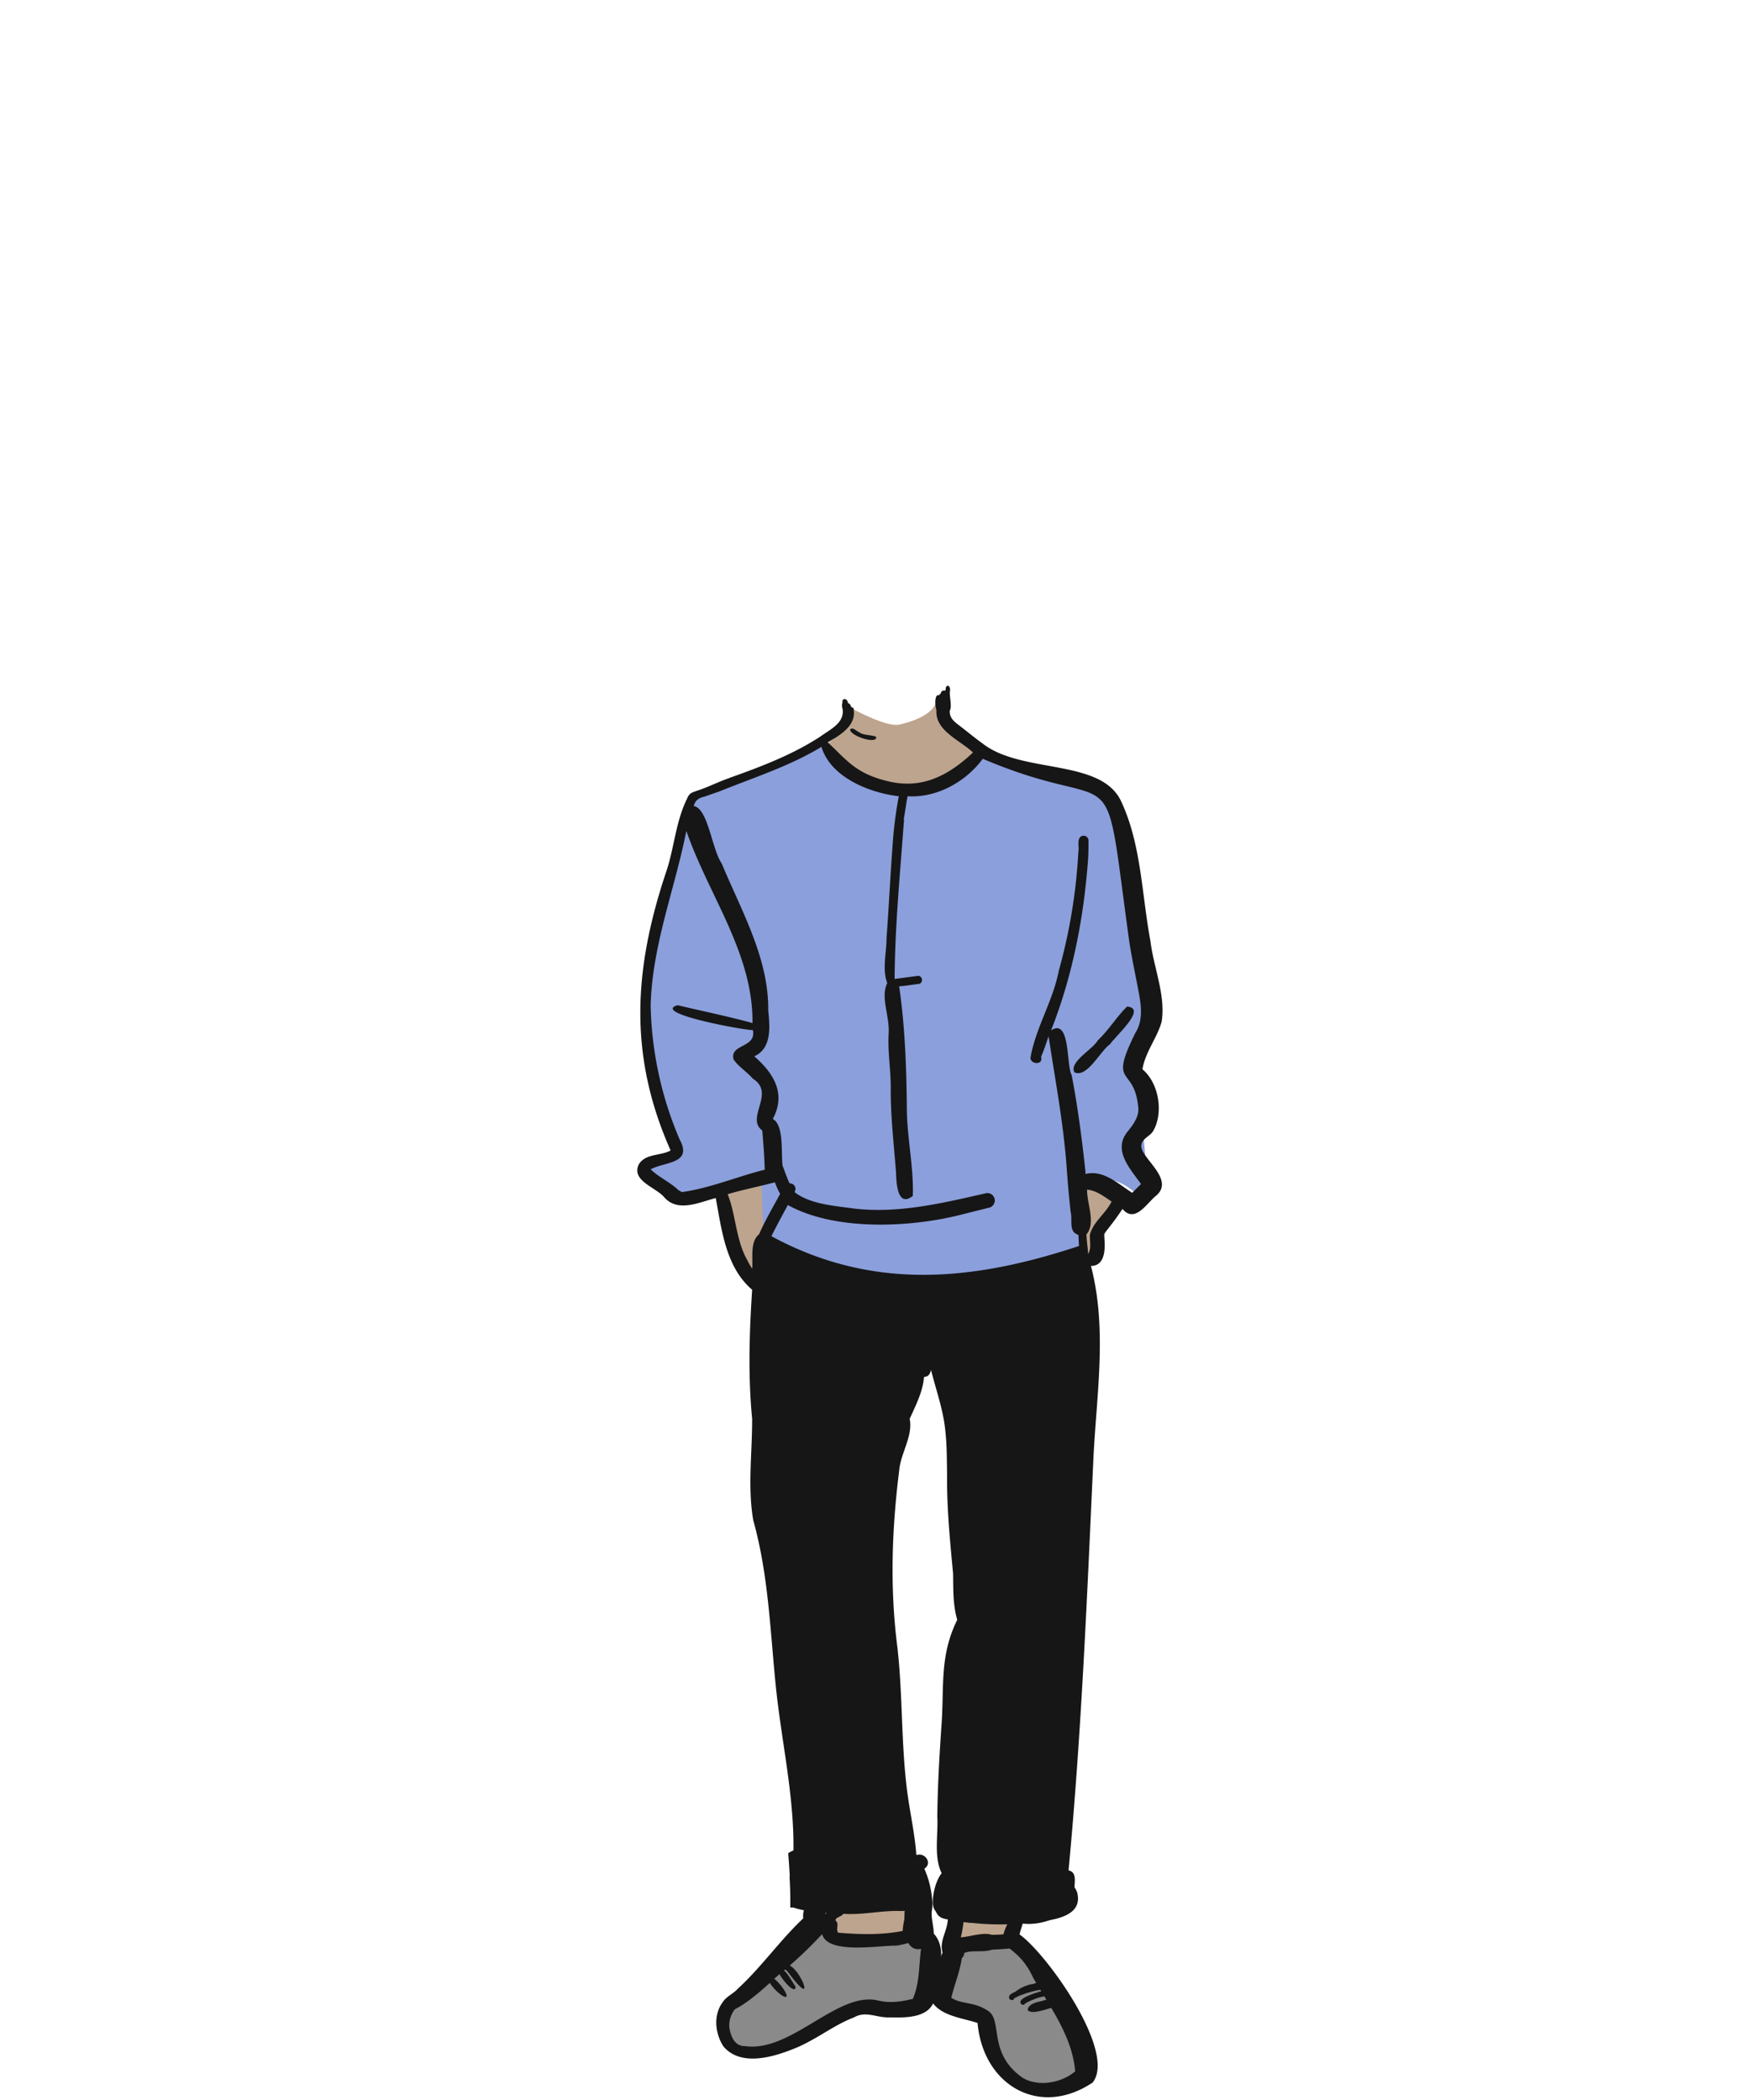 <svg xmlns="http://www.w3.org/2000/svg" viewBox="0 0 500 600"><path d="M242,201.7c7.6,4.1,12.7,5.9,15.1,5.3,10.9-2.6,9.8-6.8,10.9-6.4.5,4.6,4.6,9.4,10.9,15-7.2,15.3-35.2,14.6-43.7-2.2C240.8,208.9,244,207.8,242,201.7Z" fill="#bda48e" fill-rule="evenodd"/><path d="M204.8,340.5c12.4-4.9,21.3-8.5,19.6,1.5-.5,3-4.2,8.1-5.9,12.5s-2.3,10.3-2.6,10.7C211.6,369.3,208.6,351.6,204.8,340.5Z" fill="#bda48e" fill-rule="evenodd"/><path d="M233.1,547.5q-26.7,24.4-26.7,26.7c-.6,20.9,18.1,9.8,40.2-.9,14.2-.3,22.7-2.8,18-17C270.2,552.5,242.5,549.7,233.1,547.5Z" fill="#161616" fill-rule="evenodd" opacity="0.5" style="isolation:isolate"/><path d="M273.3,555.3c-10.8,20.4-5.2,13.2,7.9,21.1,0,0,1.6,11.4,8.7,17.8,4.4,3.4,25.4,2.6,20.6-8.1-1.7-6.1-8.5-16.7-20.6-31.7Z" fill="#161616" fill-rule="evenodd" opacity="0.5" style="isolation:isolate"/><path d="M308.2,338.3c9.6.7,15.9.6,9.4,8.4-2.4,3.6-1.6,9.3-3.6,11.6s-4.7,5.1-4.7,2.1S308.9,351,308.2,338.3Z" fill="#bda48e" fill-rule="evenodd"/><path d="M234.7,213.4c-23,8.5-35.2,13.5-36.4,14.9-6.5,11.8-24.9,66.3-4.9,99.9-14.2,6.7-11.7,5.5,0,15.7l24.2-5.8.6,17.3c40.5,17.4,47.6,16,91.1,2.9l-3.2-40.5c1.8,30,7.9,10.4,21.3,26.1,1.9-1-2.6-33.3-1.8-34.5s-2.8-13.9,3.5-15.9c2.6-.9,1.5-20.9-8.7-61-.8-9.3-35.4-13.6-41.5-16.9C268.5,231.3,245,230.1,234.7,213.4Z" fill="#8b9fdc" fill-rule="evenodd"/><path d="M233.1,542.7c20.1-3,30.1-3.3,30.1-1s2.2,12.2-5.5,12.2-22.5,1-22.5-2S234.5,546.8,233.1,542.7Z" fill="#bda48e" fill-rule="evenodd"/><path d="M272.1,541.9q-1.1,12.9,0,12.9c1.2,0,15.6,1.5,16.3-.9C292.9,540.8,292.9,546.6,272.1,541.9Z" fill="#bda48e" fill-rule="evenodd"/><path d="M322,287.6c-2.9,2.8-5.2,6.7-8.3,9.6-1.5,2.7-8.4,6.2-6.7,9.2,3.7,1.6,7.3-6.1,10.2-8.1,1.2-2,10.8-10.3,4.8-10.7" fill="#161616" fill-rule="evenodd"/><path d="M212.9,584.6c-3,.1-4.1-2.8-4.5-5.2-.4-4.2,2.6-7,5.8-9a120.3,120.3,0,0,0,20.7-17.8c1.5,5.8,15.9,3.3,20.7,3.3,2,.1,6.8-2.1,7.8-.5-1,5.2-.4,10.7-2.6,15.7-3.3.8-6.4,1.3-9.8.5-11.6-2.9-24.9,14.9-38.1,13Zm61.9-32.3c.2-1.1.4-2.2.5-3.2a74.9,74.9,0,0,0,12.5.7c-3.9,8,2.6,4.8,7.4,15.3,4.9,8.5,11.1,16.6,12,26.7-3.8,3.3-10.6,4.6-15.1,1.8-9.9-7-5.6-16.2-9.7-19s-7.4-1.8-10.6-3.8c.9-3.8,2.4-7.3,3-11.3a2.1,2.1,0,0,0,.7-1.5c2.9-1.3,8.8.9,9.6-3.1-.8-4.3-7.7-1.4-10.6-1.4l.3-1.2ZM257.4,546a5.2,5.2,0,0,0,1.7-.2,24.7,24.7,0,0,0-1.2,5.9c-6.1,1.2-12.3,1-18.4.5-.8-.9.3-2.4-.6-3.3s1.9-1.4,2-2.1C246.4,547.2,251.9,545.8,257.4,546Zm18.4-.7c.2-1.1.3-2.2.5-3.4a1.3,1.3,0,0,0,.2-2.5.4.4,0,0,0,.1-.3c7.7,2.6,16.9,3.6,24.8,1.2-.1.4-.1.8-.2,1.2-6.7,5.8-17,3.9-25.4,3.8Zm-4.5-.5h-.5a58.5,58.5,0,0,1,1.2-7.3h.3c-.6,2.4-.6,4.9-1,7.3Zm-9.5-14.9c-.4-5.7-1.7-11.5-2.5-17.3-1.9-14-1.3-27.8-2.9-41.9-2.2-17.2-1.6-34,.6-51.3.6-4.5,3.9-9.5,2.9-14,1.7-3.8,3.8-7.8,4.1-12,1.3,0,1.8-1,2-2,1.3,5.2,3.2,10.6,3.9,15.8s.6,9.5.7,14.2c-.1,9.5.8,18.5,1.7,28.1.1,4.5-.1,8.9,1.2,13.3-5.1,10.3-3.7,19-4.5,30.1-.6,8.8-1.1,17.1-1.2,26.2.3,5.2-1.1,11.4,1.3,16.2-.4,4.4-5,12.4,1.7,13.1-.1,3.3-2.5,6.2-1.5,9.5a4,4,0,0,0-.4,1.3c.3-4.6-2.3-9.4-7.7-8.2a41.4,41.4,0,0,1,2.5-11.6c.7-.6,1-2.2.2-2.7a13.2,13.2,0,0,0,.2-2.8c2.4-1.5.2-4.7-2.2-3.9Zm-2.5-144.6-.5-.2a26.1,26.1,0,0,0,2.3-2.4,20.6,20.6,0,0,0,2.3,4.1c-.1.3-.3.7-.4,1.1a4.8,4.8,0,0,0-3.7-2.6Zm51.6-27.1c-.1-1.8-.4-3.2-.5-5.5,2.8-3.3.1-8.8.2-12.8,2.6.2,4.9,2,7,3.4-1.8,3.6-5.3,5.8-6.2,9.5-.1,1.8.5,3.8-.5,5.5Zm-97.9.9c-2.8-5.7-2.9-12.5-5.1-17.9,4.4-1.3,9-2.2,13.5-3.4a20.3,20.3,0,0,0,1.5,3.3c-2.1,3.9-4.2,7.4-6,11.5-2.7,2.3-1.7,6.7-2,9.9-.8-1.2-1.4-2.5-1.9-3.4Zm-19-18.9c-2.4-2.4-5.6-3.7-8.1-6.1,3.9-2.2,12.1-1.5,8.3-8.5a102.4,102.4,0,0,1-8.3-38.2c.4-17.3,6.9-33.3,10.2-50,6.3,18.3,19.1,34.9,18.9,54.9-6.9-1.9-14.3-3.4-21.4-5.1-7.8,2.3,19.8,7.3,21.5,7.1,1.1,5.2-6.7,3.9-5.5,8.4,1.4,2.1,3.8,3.5,5.5,5.5,6.6,4.1-2.2,11.2,2.7,14.8.3,3.8.6,7.5.7,11.2-8,2-15.7,5.3-23.7,6.4h0l-.8-.5Zm11.6-114.1c9.9-4,20-7.2,29.1-12.7,2.6,8.6,13.5,13.1,22.1,14.1a115.6,115.6,0,0,0-1.8,14.4c-.6,8-1.1,17.9-1.7,26.1,0,4.2-1.3,8.9.2,12.9-2,4,.7,9.2.4,14.4s.6,10.2.6,15.3c-.1,7.8.9,16.5,1.5,24.3.1,2.8.3,10.3,4.8,6.8.3-7.9-1.6-16.5-1.7-24.5-.1-11.6-.5-23.8-2.2-35.4,1.9-.1,3.9-.5,5.8-.7a1.2,1.2,0,0,0-.3-2.3l-6.8.9c.1-15.2,1.6-30.5,2.7-45.6h-.1c.4-2.1.7-4.5,1.1-6.6,8.4.5,16.6-4.1,21.5-10.7,40.6,17.3,34-4.6,41.9,52.6.7,4.4,1.5,8.1,2.3,12.3s2,9.3-.6,13.4c-7.8,15.7-.4,9.2.8,21.1.4,2.8-1.5,5.2-3.1,7.2-4.2,5.3.8,10.5,3.9,14.9l-2.5,2.5c-4-2.5-8.1-6.6-13.3-5.4-1-9.4-2.2-18.8-4-28.2-1.6-2.7-.3-16.5-5.9-12.8,6.2-15.7,9.4-32.4,10.6-49.2.1-1.8.1-3.4.1-5.1a1.4,1.4,0,0,0-2.4-.9c-.9,1.1-.2,2.8-.5,4.2a156.8,156.8,0,0,1-5.6,34c-1.7,8.8-6.7,16.4-8.1,25,.4,1.8,3.5,1.8,3.1-.2v-.2h-.1c.9-1.9,1.5-4,2.2-5.9,1.9,12.6,4.1,24,5.1,36.6.3,4.5.7,9.1,1.2,13.6.6,2.2-.7,5.7,2.2,6.5.1,1.1.1,2.1.2,3.2-30.2,10-58.9,12.9-87.9-2.8,1.5-3,2.9-5.6,4.7-8.9,13.2,7.3,34,6.5,48.5,3l8.8-2.2a2.1,2.1,0,0,0-.6-4.2c-12.3,2.8-25,5.9-37.8,4.4-5.6-.8-12.5-1.2-17-4.7a1.6,1.6,0,0,0-1.4-2.5c-.8-1.6-1.3-3.3-2-5-.5-3.5.5-11.6-2.8-13.4,3.9-7.3.2-13.1-5.3-17.9,5-2.2,4.5-8.4,4-13,.2-15-7.7-28.6-13.3-42.1-2.8-4-3.9-15.8-8-16.4.5-1.7,1.4-2.3,3.1-2.7h0Zm63.6-24.3h-1.5c-1.4,6.7,6.3,9.4,10.3,13.2-6.8,6.4-14.3,10.5-23.9,8.3s-12-6-17.6-11.2c3.6-2.1,8.5-4.9,7.3-9.9l-3.2-.3c1.2,4.5-3.3,6.4-6.3,8.6-8,5.2-17,8.6-26,11.8h.1c-2.5.8-5.7,2.4-8.3,3.3s-3.1.9-3.8,2.6c-3.3,6.6-3.7,14.5-6.1,21.3-9.2,27.7-10.6,52.2,1.4,79.2-2.8,1.6-7.2.8-9.1,4-2.2,4.7,4.9,6.5,7.3,9.4,3.9,4.4,10,1.4,14.7.2,1.7,9.2,2.9,19.8,10.4,26.2-.8,12.2-1.2,24.6,0,36.9,0,9.9-1.3,19.5.3,28.9,4.3,15.4,4.8,30.8,6.4,46.9s5.3,31.5,5.1,47.5a7.1,7.1,0,0,0-1.5.8c.2,2.6.4,5.2.5,7.9a.8.8,0,0,1,.2-.4,9.8,9.8,0,0,0,6.3.9c9.3-.3,18.3.7,26.6-4.4-.4,2.7-.3,5.3-1.5,7.9-10.4-.1-21.1,2.9-31.5-.3v3.6c3.4,1.3,6.5,1.5,10.4,1.8a234.2,234.2,0,0,1-28.4,24.2c-4.1,3.4-3.9,9.7-1.1,14,5,5.9,14.4,3,20.5.5s11-6.6,16.8-8.8c3.3-1.9,6.2,0,9.7,0s10.7.6,12.9-4c2.8,3.7,8.6,4.2,12.7,5.6,1.6,17.8,17.7,27.2,32.9,17,6.9-8.8-13.2-36.9-20.9-42.3.2-1,.6-2,.9-3.1,6.4.7,15-2.7,14.8-10.2,0-1.8.7-4.5-1.7-5,3.7-39.3,5.3-78.4,7.1-117.7.9-18.4,4-37-.7-55,4.5,0,4.1-6,3.7-9.1,1.8-2.3,3.7-4.7,5.3-7.2,3.5,4.2,6.9-1.5,9.4-3.6,5-3.9-1.3-8.9-3.4-12.5s1.8-4.3,2.8-6.2c3-5.2,1.6-13.7-3.1-17.6.9-5.1,4.2-8.9,5.5-13.6,1.2-7.5-2.3-15.5-3.2-23-2.5-13.3-2.6-27.7-8.4-40s-28.4-7.7-39.6-16.5c-2.5-1.8-4.6-3.6-7-5.4s-2.6-3.1-2.2-5.4Z" fill="#161616" fill-rule="evenodd"/><path d="M257,529.6c-2.6.6-3.6,2.8-3.9,5.1-6.9.5-13.9.3-20.6,2.2-.1-3.4-4.9-1.4-6.9-.9.1,3,.3,6,.2,9,12.1-.4,25.9,1.7,37.1-3.8,4.5-3.6-.2-13.2-5.9-11.6" fill="#161616" fill-rule="evenodd"/><path d="M277.3,533.8c-1,.2-1.5,1-2.1,1.7-5.7-5.6-8.7,3.3-8.7,8.1s7.2,5.5,11.3,5.8c7-.9,33.3,2.9,29.9-8.9-3.1-7.1-11-1.3-16.4-.9s-11.1-2.5-13.9,2.2h-1.1c2.1-2.3,7.6-8,1-8" fill="#161616" fill-rule="evenodd"/><path d="M258.7,529.9c-5.5,2,.1,8.3,0,12.2s-2.3,18.4,6.6,14c3.1-2.8.3-7,1-10.6s-2-17-7.6-15.6" fill="#161616" fill-rule="evenodd"/><path d="M213.8,565.4a.2.2,0,0,0-.2.2.2.2,0,0,1,.2-.2m1-1.2-.3.4.3-.4m14.7-16.1h0m5.9-.8-.2.3.2-.3m-2.2-4.3a3.4,3.4,0,0,0-1.4.9c-2,.2-2.5,2.5-2.3,4.2-6.7,6.3-12,14-18.8,20.2-1.4,1.7-6,3.4-3.7,5.9,3.5,4.7,39.6-32.1,26.2-31.2" fill="#161616" fill-rule="evenodd"/><path d="M241,199.8a.8.8,0,0,0-.3.8h0v.2a1.9,1.9,0,0,0,.3,1.9.6.6,0,0,0,.5.6.8.8,0,0,0,1.5.1,1,1,0,0,0,.1-1.6,1.1,1.1,0,0,0-.8-.9c-.1-.6-.5-1.4-1.3-1.1" fill="#161616" fill-rule="evenodd"/><path d="M270.2,196.6a1.7,1.7,0,0,1-.1.7h-.2a.9.9,0,0,0-1.1.9c-.2,0-.4.2-.5.5-1.8-1-1.1,6.9.5,4.3a.7.7,0,0,0,.6.1.5.5,0,0,0,.9.2c2.4.7.8-4.5,1.1-5.8s-.8-2.3-1.2-.9" fill="#161616" fill-rule="evenodd"/><path d="M242.9,208.4c-.2,1.6,6.2,3.9,7.3,2.7s-3.2-.8-4.4-1.7h.2c-1.1-.1-2.2-1.9-3.1-1" fill="#161616" fill-rule="evenodd"/><path d="M263.9,388.5h0m-.9-7h0m.8-.7c-1.6.4-6.8,2.7-6,4.8-.2.5.7.7,1,1a1.3,1.3,0,0,0,1.6.9c-3.4,5,6.2,1.5,3.7-.7,1.3-.7,1.9-3.2-.2-2.7,1.2-.8,2.3-3.5-.1-3.3" fill="#161616" fill-rule="evenodd"/><path d="M296,567a20.9,20.9,0,0,0-4.8,2.2c-1,1.9,2.1,0,2.8-.4h-.1c.6-.4,4.1-1.2,2.1-1.9" fill="#161616" fill-rule="evenodd"/><path d="M299.4,568.5c-1,.4-9.6,3.4-6.8,4.1.8-1,9.1-3.3,6.8-4.1" fill="#161616" fill-rule="evenodd"/><path d="M297.3,573.1h0m2.4-1.9c-4.1.6-8.9,4.8-1.3,1.5.6-.1,3.1-1.1,1.3-1.5" fill="#161616" fill-rule="evenodd"/><path d="M219.7,565c-1.1,1,3.8,6,4.9,5.5s-4-6.9-4.9-5.5" fill="#161616" fill-rule="evenodd"/><path d="M222.5,562.6c-1.2.7,4.9,8.1,4.8,5-1-1.3-3.1-5.8-4.8-5" fill="#161616" fill-rule="evenodd"/><path d="M224.9,563h0m-.6-1.4c-.5.4-.1,1.4.6,1.4h-.1c9.9,13.5,2.7-3.6-.5-1.4" fill="#161616" fill-rule="evenodd"/><path d="M278.3,539.3c-.7.5-3.6,1.5-2,2.4a.5.5,0,0,0,.4.5c.4.9,1.6,0,1.5-.7s1.4-.3,1.6-1,.4-.9-.1-.8a1,1,0,0,0-.7-.2.7.7,0,0,0-.7-.2" fill="#161616" fill-rule="evenodd"/><path d="M279.2,554.7a.8.8,0,0,0,.1.4h-.6a.4.4,0,0,0,.1-.3h.4m8.2-2.3c-1.3.6-9.3-.2-8.1,1.6-.5,0-1.9.8-.8,1.2a.6.6,0,0,0-.2,1c-.4,1.1,1.1,1,1.7.9s15.4-.3,9.6-1.8a1,1,0,0,0-.7-.2c-.1-.3-.3-.4-.6-.5s-.6-.5-1-.6a.3.3,0,0,1-.1-.2h.1c.6,0,1.4-.7.5-1s-.2-.3-.4-.3" fill="#161616" fill-rule="evenodd"/><path d="M289.3,570h0m6.1-3.2a11,11,0,0,0-5.2,2.2c-.7.4-1.8.7-1.9,1.6s1.3,1.2,1.5.3l1.7-.8c-.1,0-.2,0-.2.1a30.6,30.6,0,0,1,5.9-1.7c1.5-1.2-.6-2.4-1.8-1.7" fill="#161616" fill-rule="evenodd"/><path d="M292,571.4h0m7.6-3c-1.5.3-10.4,2.6-7.5,4.4a.7.7,0,0,0,.8-.4,16.4,16.4,0,0,1,6.1-2.1c1.3.6,2.1-1.8.6-1.9" fill="#161616" fill-rule="evenodd"/><path d="M302.6,570.9c-2.5.9-8.4.4-9,3.3,1.2,2.1,8-1.5,10.5-1.3s-.1-2.6-1.5-2" fill="#161616" fill-rule="evenodd"/></svg>